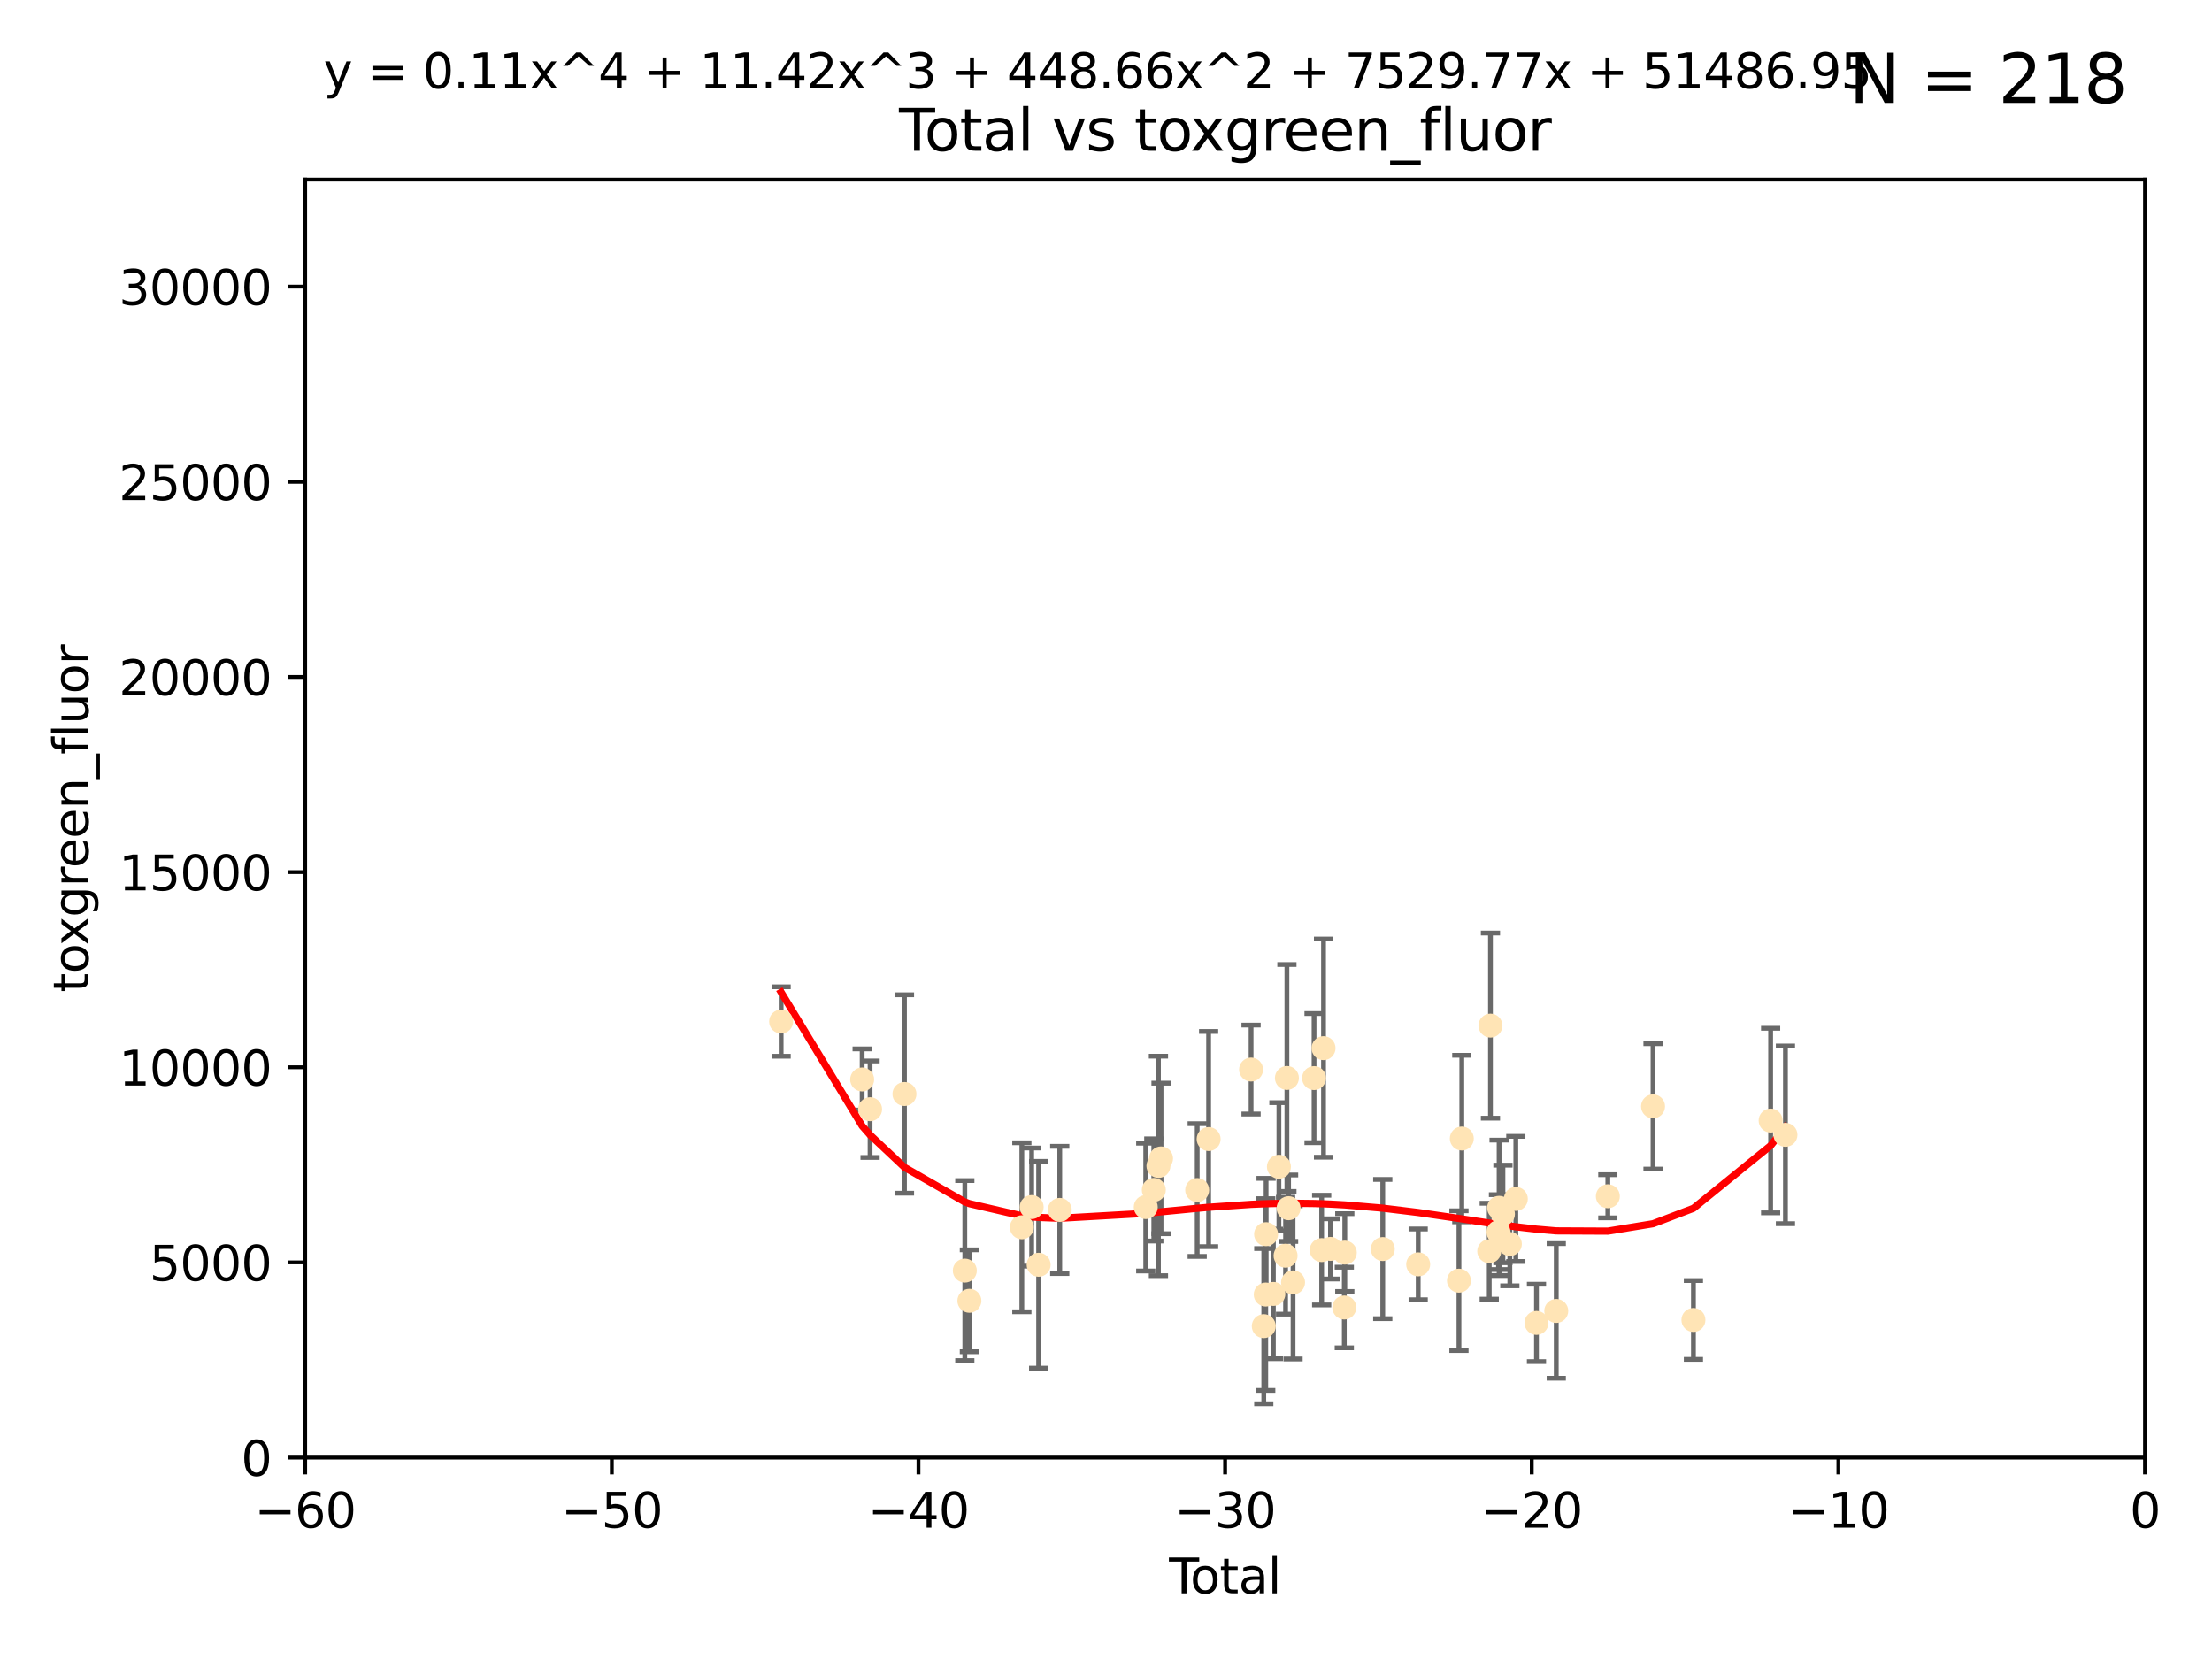 <?xml version="1.0" encoding="utf-8" standalone="no"?>
<!DOCTYPE svg PUBLIC "-//W3C//DTD SVG 1.1//EN"
  "http://www.w3.org/Graphics/SVG/1.1/DTD/svg11.dtd">
<svg xmlns:xlink="http://www.w3.org/1999/xlink" width="460.8pt" height="345.6pt" viewBox="0 0 460.8 345.6" xmlns="http://www.w3.org/2000/svg" version="1.1">
 <defs>
  <style type="text/css">*{stroke-linejoin: round; stroke-linecap: butt}</style>
 </defs>
 <g id="figure_1">
  <g id="patch_1">
   <path d="M 0 345.6 
L 460.8 345.6 
L 460.8 0 
L 0 0 
z
" style="fill: #ffffff"/>
  </g>
  <g id="axes_1">
   <g id="patch_2">
    <path d="M 63.571 303.64 
L 446.85 303.64 
L 446.85 37.411 
L 63.571 37.411 
z
" style="fill: #ffffff"/>
   </g>
   <g id="PathCollection_1">
    <defs>
     <path id="m44203c67c7" d="M 0 1.118 
C 0.297 1.118 0.581 1 0.791 0.791 
C 1 0.581 1.118 0.297 1.118 0 
C 1.118 -0.297 1 -0.581 0.791 -0.791 
C 0.581 -1 0.297 -1.118 0 -1.118 
C -0.297 -1.118 -0.581 -1 -0.791 -0.791 
C -1 -0.581 -1.118 -0.297 -1.118 0 
C -1.118 0.297 -1 0.581 -0.791 0.791 
C -0.581 1 -0.297 1.118 0 1.118 
z
" style="stroke: #ffe4b5"/>
    </defs>
    <g clip-path="url(#p73f323274a)">
     <use xlink:href="#m44203c67c7" x="162.724" y="212.802" style="fill: #ffe4b5; stroke: #ffe4b5"/>
     <use xlink:href="#m44203c67c7" x="179.601" y="224.873" style="fill: #ffe4b5; stroke: #ffe4b5"/>
     <use xlink:href="#m44203c67c7" x="181.253" y="231.067" style="fill: #ffe4b5; stroke: #ffe4b5"/>
     <use xlink:href="#m44203c67c7" x="188.417" y="227.903" style="fill: #ffe4b5; stroke: #ffe4b5"/>
     <use xlink:href="#m44203c67c7" x="200.988" y="264.692" style="fill: #ffe4b5; stroke: #ffe4b5"/>
     <use xlink:href="#m44203c67c7" x="201.939" y="270.979" style="fill: #ffe4b5; stroke: #ffe4b5"/>
     <use xlink:href="#m44203c67c7" x="212.869" y="255.665" style="fill: #ffe4b5; stroke: #ffe4b5"/>
     <use xlink:href="#m44203c67c7" x="214.913" y="251.455" style="fill: #ffe4b5; stroke: #ffe4b5"/>
     <use xlink:href="#m44203c67c7" x="216.367" y="263.475" style="fill: #ffe4b5; stroke: #ffe4b5"/>
     <use xlink:href="#m44203c67c7" x="220.765" y="252.047" style="fill: #ffe4b5; stroke: #ffe4b5"/>
     <use xlink:href="#m44203c67c7" x="238.681" y="251.458" style="fill: #ffe4b5; stroke: #ffe4b5"/>
     <use xlink:href="#m44203c67c7" x="240.358" y="247.882" style="fill: #ffe4b5; stroke: #ffe4b5"/>
     <use xlink:href="#m44203c67c7" x="241.324" y="242.885" style="fill: #ffe4b5; stroke: #ffe4b5"/>
     <use xlink:href="#m44203c67c7" x="241.865" y="241.324" style="fill: #ffe4b5; stroke: #ffe4b5"/>
     <use xlink:href="#m44203c67c7" x="249.396" y="247.907" style="fill: #ffe4b5; stroke: #ffe4b5"/>
     <use xlink:href="#m44203c67c7" x="251.778" y="237.288" style="fill: #ffe4b5; stroke: #ffe4b5"/>
     <use xlink:href="#m44203c67c7" x="260.621" y="222.809" style="fill: #ffe4b5; stroke: #ffe4b5"/>
     <use xlink:href="#m44203c67c7" x="263.267" y="276.261" style="fill: #ffe4b5; stroke: #ffe4b5"/>
     <use xlink:href="#m44203c67c7" x="263.676" y="269.678" style="fill: #ffe4b5; stroke: #ffe4b5"/>
     <use xlink:href="#m44203c67c7" x="263.749" y="257.103" style="fill: #ffe4b5; stroke: #ffe4b5"/>
     <use xlink:href="#m44203c67c7" x="265.267" y="269.55" style="fill: #ffe4b5; stroke: #ffe4b5"/>
     <use xlink:href="#m44203c67c7" x="266.421" y="243.055" style="fill: #ffe4b5; stroke: #ffe4b5"/>
     <use xlink:href="#m44203c67c7" x="267.81" y="261.588" style="fill: #ffe4b5; stroke: #ffe4b5"/>
     <use xlink:href="#m44203c67c7" x="268.086" y="224.564" style="fill: #ffe4b5; stroke: #ffe4b5"/>
     <use xlink:href="#m44203c67c7" x="268.435" y="251.692" style="fill: #ffe4b5; stroke: #ffe4b5"/>
     <use xlink:href="#m44203c67c7" x="269.366" y="267.149" style="fill: #ffe4b5; stroke: #ffe4b5"/>
     <use xlink:href="#m44203c67c7" x="273.742" y="224.589" style="fill: #ffe4b5; stroke: #ffe4b5"/>
     <use xlink:href="#m44203c67c7" x="275.327" y="260.418" style="fill: #ffe4b5; stroke: #ffe4b5"/>
     <use xlink:href="#m44203c67c7" x="275.715" y="218.347" style="fill: #ffe4b5; stroke: #ffe4b5"/>
     <use xlink:href="#m44203c67c7" x="277.163" y="260.168" style="fill: #ffe4b5; stroke: #ffe4b5"/>
     <use xlink:href="#m44203c67c7" x="280.041" y="272.377" style="fill: #ffe4b5; stroke: #ffe4b5"/>
     <use xlink:href="#m44203c67c7" x="280.145" y="260.939" style="fill: #ffe4b5; stroke: #ffe4b5"/>
     <use xlink:href="#m44203c67c7" x="288.054" y="260.2" style="fill: #ffe4b5; stroke: #ffe4b5"/>
     <use xlink:href="#m44203c67c7" x="295.433" y="263.39" style="fill: #ffe4b5; stroke: #ffe4b5"/>
     <use xlink:href="#m44203c67c7" x="303.925" y="266.787" style="fill: #ffe4b5; stroke: #ffe4b5"/>
     <use xlink:href="#m44203c67c7" x="304.518" y="237.179" style="fill: #ffe4b5; stroke: #ffe4b5"/>
     <use xlink:href="#m44203c67c7" x="310.233" y="260.652" style="fill: #ffe4b5; stroke: #ffe4b5"/>
     <use xlink:href="#m44203c67c7" x="310.488" y="213.654" style="fill: #ffe4b5; stroke: #ffe4b5"/>
     <use xlink:href="#m44203c67c7" x="312.161" y="256.674" style="fill: #ffe4b5; stroke: #ffe4b5"/>
     <use xlink:href="#m44203c67c7" x="312.288" y="251.615" style="fill: #ffe4b5; stroke: #ffe4b5"/>
     <use xlink:href="#m44203c67c7" x="313.086" y="252.889" style="fill: #ffe4b5; stroke: #ffe4b5"/>
     <use xlink:href="#m44203c67c7" x="314.527" y="259.156" style="fill: #ffe4b5; stroke: #ffe4b5"/>
     <use xlink:href="#m44203c67c7" x="315.771" y="249.756" style="fill: #ffe4b5; stroke: #ffe4b5"/>
     <use xlink:href="#m44203c67c7" x="320.074" y="275.586" style="fill: #ffe4b5; stroke: #ffe4b5"/>
     <use xlink:href="#m44203c67c7" x="324.196" y="273.091" style="fill: #ffe4b5; stroke: #ffe4b5"/>
     <use xlink:href="#m44203c67c7" x="334.94" y="249.204" style="fill: #ffe4b5; stroke: #ffe4b5"/>
     <use xlink:href="#m44203c67c7" x="344.356" y="230.478" style="fill: #ffe4b5; stroke: #ffe4b5"/>
     <use xlink:href="#m44203c67c7" x="352.771" y="274.972" style="fill: #ffe4b5; stroke: #ffe4b5"/>
     <use xlink:href="#m44203c67c7" x="368.855" y="233.435" style="fill: #ffe4b5; stroke: #ffe4b5"/>
     <use xlink:href="#m44203c67c7" x="371.94" y="236.407" style="fill: #ffe4b5; stroke: #ffe4b5"/>
    </g>
   </g>
   <g id="matplotlib.axis_1">
    <g id="xtick_1">
     <g id="line2d_1">
      <defs>
       <path id="md6bdf0892f" d="M 0 0 
L 0 3.5 
" style="stroke: #000000; stroke-width: 0.8"/>
      </defs>
      <g>
       <use xlink:href="#md6bdf0892f" x="63.571" y="303.64" style="stroke: #000000; stroke-width: 0.8"/>
      </g>
     </g>
     <g id="text_1">
      <!-- −60 -->
      <g transform="translate(53.019 318.238)scale(0.1 -0.1)">
       <defs>
        <path id="DejaVuSans-2212" d="M 678 2272 
L 4684 2272 
L 4684 1741 
L 678 1741 
L 678 2272 
z
" transform="scale(0.016)"/>
        <path id="DejaVuSans-36" d="M 2113 2584 
Q 1688 2584 1439 2293 
Q 1191 2003 1191 1497 
Q 1191 994 1439 701 
Q 1688 409 2113 409 
Q 2538 409 2786 701 
Q 3034 994 3034 1497 
Q 3034 2003 2786 2293 
Q 2538 2584 2113 2584 
z
M 3366 4563 
L 3366 3988 
Q 3128 4100 2886 4159 
Q 2644 4219 2406 4219 
Q 1781 4219 1451 3797 
Q 1122 3375 1075 2522 
Q 1259 2794 1537 2939 
Q 1816 3084 2150 3084 
Q 2853 3084 3261 2657 
Q 3669 2231 3669 1497 
Q 3669 778 3244 343 
Q 2819 -91 2113 -91 
Q 1303 -91 875 529 
Q 447 1150 447 2328 
Q 447 3434 972 4092 
Q 1497 4750 2381 4750 
Q 2619 4750 2861 4703 
Q 3103 4656 3366 4563 
z
" transform="scale(0.016)"/>
        <path id="DejaVuSans-30" d="M 2034 4250 
Q 1547 4250 1301 3770 
Q 1056 3291 1056 2328 
Q 1056 1369 1301 889 
Q 1547 409 2034 409 
Q 2525 409 2770 889 
Q 3016 1369 3016 2328 
Q 3016 3291 2770 3770 
Q 2525 4250 2034 4250 
z
M 2034 4750 
Q 2819 4750 3233 4129 
Q 3647 3509 3647 2328 
Q 3647 1150 3233 529 
Q 2819 -91 2034 -91 
Q 1250 -91 836 529 
Q 422 1150 422 2328 
Q 422 3509 836 4129 
Q 1250 4750 2034 4750 
z
" transform="scale(0.016)"/>
       </defs>
       <use xlink:href="#DejaVuSans-2212"/>
       <use xlink:href="#DejaVuSans-36" x="83.789"/>
       <use xlink:href="#DejaVuSans-30" x="147.412"/>
      </g>
     </g>
    </g>
    <g id="xtick_2">
     <g id="line2d_2">
      <g>
       <use xlink:href="#md6bdf0892f" x="127.451" y="303.64" style="stroke: #000000; stroke-width: 0.8"/>
      </g>
     </g>
     <g id="text_2">
      <!-- −50 -->
      <g transform="translate(116.899 318.238)scale(0.1 -0.1)">
       <defs>
        <path id="DejaVuSans-35" d="M 691 4666 
L 3169 4666 
L 3169 4134 
L 1269 4134 
L 1269 2991 
Q 1406 3038 1543 3061 
Q 1681 3084 1819 3084 
Q 2600 3084 3056 2656 
Q 3513 2228 3513 1497 
Q 3513 744 3044 326 
Q 2575 -91 1722 -91 
Q 1428 -91 1123 -41 
Q 819 9 494 109 
L 494 744 
Q 775 591 1075 516 
Q 1375 441 1709 441 
Q 2250 441 2565 725 
Q 2881 1009 2881 1497 
Q 2881 1984 2565 2268 
Q 2250 2553 1709 2553 
Q 1456 2553 1204 2497 
Q 953 2441 691 2322 
L 691 4666 
z
" transform="scale(0.016)"/>
       </defs>
       <use xlink:href="#DejaVuSans-2212"/>
       <use xlink:href="#DejaVuSans-35" x="83.789"/>
       <use xlink:href="#DejaVuSans-30" x="147.412"/>
      </g>
     </g>
    </g>
    <g id="xtick_3">
     <g id="line2d_3">
      <g>
       <use xlink:href="#md6bdf0892f" x="191.331" y="303.64" style="stroke: #000000; stroke-width: 0.8"/>
      </g>
     </g>
     <g id="text_3">
      <!-- −40 -->
      <g transform="translate(180.778 318.238)scale(0.1 -0.1)">
       <defs>
        <path id="DejaVuSans-34" d="M 2419 4116 
L 825 1625 
L 2419 1625 
L 2419 4116 
z
M 2253 4666 
L 3047 4666 
L 3047 1625 
L 3713 1625 
L 3713 1100 
L 3047 1100 
L 3047 0 
L 2419 0 
L 2419 1100 
L 313 1100 
L 313 1709 
L 2253 4666 
z
" transform="scale(0.016)"/>
       </defs>
       <use xlink:href="#DejaVuSans-2212"/>
       <use xlink:href="#DejaVuSans-34" x="83.789"/>
       <use xlink:href="#DejaVuSans-30" x="147.412"/>
      </g>
     </g>
    </g>
    <g id="xtick_4">
     <g id="line2d_4">
      <g>
       <use xlink:href="#md6bdf0892f" x="255.211" y="303.64" style="stroke: #000000; stroke-width: 0.8"/>
      </g>
     </g>
     <g id="text_4">
      <!-- −30 -->
      <g transform="translate(244.658 318.238)scale(0.1 -0.1)">
       <defs>
        <path id="DejaVuSans-33" d="M 2597 2516 
Q 3050 2419 3304 2112 
Q 3559 1806 3559 1356 
Q 3559 666 3084 287 
Q 2609 -91 1734 -91 
Q 1441 -91 1130 -33 
Q 819 25 488 141 
L 488 750 
Q 750 597 1062 519 
Q 1375 441 1716 441 
Q 2309 441 2620 675 
Q 2931 909 2931 1356 
Q 2931 1769 2642 2001 
Q 2353 2234 1838 2234 
L 1294 2234 
L 1294 2753 
L 1863 2753 
Q 2328 2753 2575 2939 
Q 2822 3125 2822 3475 
Q 2822 3834 2567 4026 
Q 2313 4219 1838 4219 
Q 1578 4219 1281 4162 
Q 984 4106 628 3988 
L 628 4550 
Q 988 4650 1302 4700 
Q 1616 4750 1894 4750 
Q 2613 4750 3031 4423 
Q 3450 4097 3450 3541 
Q 3450 3153 3228 2886 
Q 3006 2619 2597 2516 
z
" transform="scale(0.016)"/>
       </defs>
       <use xlink:href="#DejaVuSans-2212"/>
       <use xlink:href="#DejaVuSans-33" x="83.789"/>
       <use xlink:href="#DejaVuSans-30" x="147.412"/>
      </g>
     </g>
    </g>
    <g id="xtick_5">
     <g id="line2d_5">
      <g>
       <use xlink:href="#md6bdf0892f" x="319.09" y="303.64" style="stroke: #000000; stroke-width: 0.8"/>
      </g>
     </g>
     <g id="text_5">
      <!-- −20 -->
      <g transform="translate(308.538 318.238)scale(0.1 -0.1)">
       <defs>
        <path id="DejaVuSans-32" d="M 1228 531 
L 3431 531 
L 3431 0 
L 469 0 
L 469 531 
Q 828 903 1448 1529 
Q 2069 2156 2228 2338 
Q 2531 2678 2651 2914 
Q 2772 3150 2772 3378 
Q 2772 3750 2511 3984 
Q 2250 4219 1831 4219 
Q 1534 4219 1204 4116 
Q 875 4013 500 3803 
L 500 4441 
Q 881 4594 1212 4672 
Q 1544 4750 1819 4750 
Q 2544 4750 2975 4387 
Q 3406 4025 3406 3419 
Q 3406 3131 3298 2873 
Q 3191 2616 2906 2266 
Q 2828 2175 2409 1742 
Q 1991 1309 1228 531 
z
" transform="scale(0.016)"/>
       </defs>
       <use xlink:href="#DejaVuSans-2212"/>
       <use xlink:href="#DejaVuSans-32" x="83.789"/>
       <use xlink:href="#DejaVuSans-30" x="147.412"/>
      </g>
     </g>
    </g>
    <g id="xtick_6">
     <g id="line2d_6">
      <g>
       <use xlink:href="#md6bdf0892f" x="382.97" y="303.64" style="stroke: #000000; stroke-width: 0.8"/>
      </g>
     </g>
     <g id="text_6">
      <!-- −10 -->
      <g transform="translate(372.418 318.238)scale(0.1 -0.1)">
       <defs>
        <path id="DejaVuSans-31" d="M 794 531 
L 1825 531 
L 1825 4091 
L 703 3866 
L 703 4441 
L 1819 4666 
L 2450 4666 
L 2450 531 
L 3481 531 
L 3481 0 
L 794 0 
L 794 531 
z
" transform="scale(0.016)"/>
       </defs>
       <use xlink:href="#DejaVuSans-2212"/>
       <use xlink:href="#DejaVuSans-31" x="83.789"/>
       <use xlink:href="#DejaVuSans-30" x="147.412"/>
      </g>
     </g>
    </g>
    <g id="xtick_7">
     <g id="line2d_7">
      <g>
       <use xlink:href="#md6bdf0892f" x="446.85" y="303.64" style="stroke: #000000; stroke-width: 0.8"/>
      </g>
     </g>
     <g id="text_7">
      <!-- 0 -->
      <g transform="translate(443.669 318.238)scale(0.1 -0.1)">
       <use xlink:href="#DejaVuSans-30"/>
      </g>
     </g>
    </g>
    <g id="text_8">
     <!-- Total -->
     <g transform="translate(243.534 331.917)scale(0.1 -0.1)">
      <defs>
       <path id="DejaVuSans-54" d="M -19 4666 
L 3928 4666 
L 3928 4134 
L 2272 4134 
L 2272 0 
L 1638 0 
L 1638 4134 
L -19 4134 
L -19 4666 
z
" transform="scale(0.016)"/>
       <path id="DejaVuSans-6f" d="M 1959 3097 
Q 1497 3097 1228 2736 
Q 959 2375 959 1747 
Q 959 1119 1226 758 
Q 1494 397 1959 397 
Q 2419 397 2687 759 
Q 2956 1122 2956 1747 
Q 2956 2369 2687 2733 
Q 2419 3097 1959 3097 
z
M 1959 3584 
Q 2709 3584 3137 3096 
Q 3566 2609 3566 1747 
Q 3566 888 3137 398 
Q 2709 -91 1959 -91 
Q 1206 -91 779 398 
Q 353 888 353 1747 
Q 353 2609 779 3096 
Q 1206 3584 1959 3584 
z
" transform="scale(0.016)"/>
       <path id="DejaVuSans-74" d="M 1172 4494 
L 1172 3500 
L 2356 3500 
L 2356 3053 
L 1172 3053 
L 1172 1153 
Q 1172 725 1289 603 
Q 1406 481 1766 481 
L 2356 481 
L 2356 0 
L 1766 0 
Q 1100 0 847 248 
Q 594 497 594 1153 
L 594 3053 
L 172 3053 
L 172 3500 
L 594 3500 
L 594 4494 
L 1172 4494 
z
" transform="scale(0.016)"/>
       <path id="DejaVuSans-61" d="M 2194 1759 
Q 1497 1759 1228 1600 
Q 959 1441 959 1056 
Q 959 750 1161 570 
Q 1363 391 1709 391 
Q 2188 391 2477 730 
Q 2766 1069 2766 1631 
L 2766 1759 
L 2194 1759 
z
M 3341 1997 
L 3341 0 
L 2766 0 
L 2766 531 
Q 2569 213 2275 61 
Q 1981 -91 1556 -91 
Q 1019 -91 701 211 
Q 384 513 384 1019 
Q 384 1609 779 1909 
Q 1175 2209 1959 2209 
L 2766 2209 
L 2766 2266 
Q 2766 2663 2505 2880 
Q 2244 3097 1772 3097 
Q 1472 3097 1187 3025 
Q 903 2953 641 2809 
L 641 3341 
Q 956 3463 1253 3523 
Q 1550 3584 1831 3584 
Q 2591 3584 2966 3190 
Q 3341 2797 3341 1997 
z
" transform="scale(0.016)"/>
       <path id="DejaVuSans-6c" d="M 603 4863 
L 1178 4863 
L 1178 0 
L 603 0 
L 603 4863 
z
" transform="scale(0.016)"/>
      </defs>
      <use xlink:href="#DejaVuSans-54"/>
      <use xlink:href="#DejaVuSans-6f" x="44.084"/>
      <use xlink:href="#DejaVuSans-74" x="105.266"/>
      <use xlink:href="#DejaVuSans-61" x="144.475"/>
      <use xlink:href="#DejaVuSans-6c" x="205.754"/>
     </g>
    </g>
   </g>
   <g id="matplotlib.axis_2">
    <g id="ytick_1">
     <g id="line2d_8">
      <defs>
       <path id="m20d6a1006f" d="M 0 0 
L -3.5 0 
" style="stroke: #000000; stroke-width: 0.8"/>
      </defs>
      <g>
       <use xlink:href="#m20d6a1006f" x="63.571" y="303.64" style="stroke: #000000; stroke-width: 0.8"/>
      </g>
     </g>
     <g id="text_9">
      <!-- 0 -->
      <g transform="translate(50.209 307.439)scale(0.1 -0.1)">
       <use xlink:href="#DejaVuSans-30"/>
      </g>
     </g>
    </g>
    <g id="ytick_2">
     <g id="line2d_9">
      <g>
       <use xlink:href="#m20d6a1006f" x="63.571" y="262.986" style="stroke: #000000; stroke-width: 0.8"/>
      </g>
     </g>
     <g id="text_10">
      <!-- 5000 -->
      <g transform="translate(31.121 266.786)scale(0.1 -0.1)">
       <use xlink:href="#DejaVuSans-35"/>
       <use xlink:href="#DejaVuSans-30" x="63.623"/>
       <use xlink:href="#DejaVuSans-30" x="127.246"/>
       <use xlink:href="#DejaVuSans-30" x="190.869"/>
      </g>
     </g>
    </g>
    <g id="ytick_3">
     <g id="line2d_10">
      <g>
       <use xlink:href="#m20d6a1006f" x="63.571" y="222.333" style="stroke: #000000; stroke-width: 0.8"/>
      </g>
     </g>
     <g id="text_11">
      <!-- 10000 -->
      <g transform="translate(24.759 226.132)scale(0.1 -0.1)">
       <use xlink:href="#DejaVuSans-31"/>
       <use xlink:href="#DejaVuSans-30" x="63.623"/>
       <use xlink:href="#DejaVuSans-30" x="127.246"/>
       <use xlink:href="#DejaVuSans-30" x="190.869"/>
       <use xlink:href="#DejaVuSans-30" x="254.492"/>
      </g>
     </g>
    </g>
    <g id="ytick_4">
     <g id="line2d_11">
      <g>
       <use xlink:href="#m20d6a1006f" x="63.571" y="181.679" style="stroke: #000000; stroke-width: 0.8"/>
      </g>
     </g>
     <g id="text_12">
      <!-- 15000 -->
      <g transform="translate(24.759 185.478)scale(0.1 -0.1)">
       <use xlink:href="#DejaVuSans-31"/>
       <use xlink:href="#DejaVuSans-35" x="63.623"/>
       <use xlink:href="#DejaVuSans-30" x="127.246"/>
       <use xlink:href="#DejaVuSans-30" x="190.869"/>
       <use xlink:href="#DejaVuSans-30" x="254.492"/>
      </g>
     </g>
    </g>
    <g id="ytick_5">
     <g id="line2d_12">
      <g>
       <use xlink:href="#m20d6a1006f" x="63.571" y="141.026" style="stroke: #000000; stroke-width: 0.8"/>
      </g>
     </g>
     <g id="text_13">
      <!-- 20000 -->
      <g transform="translate(24.759 144.825)scale(0.1 -0.1)">
       <use xlink:href="#DejaVuSans-32"/>
       <use xlink:href="#DejaVuSans-30" x="63.623"/>
       <use xlink:href="#DejaVuSans-30" x="127.246"/>
       <use xlink:href="#DejaVuSans-30" x="190.869"/>
       <use xlink:href="#DejaVuSans-30" x="254.492"/>
      </g>
     </g>
    </g>
    <g id="ytick_6">
     <g id="line2d_13">
      <g>
       <use xlink:href="#m20d6a1006f" x="63.571" y="100.372" style="stroke: #000000; stroke-width: 0.8"/>
      </g>
     </g>
     <g id="text_14">
      <!-- 25000 -->
      <g transform="translate(24.759 104.171)scale(0.1 -0.1)">
       <use xlink:href="#DejaVuSans-32"/>
       <use xlink:href="#DejaVuSans-35" x="63.623"/>
       <use xlink:href="#DejaVuSans-30" x="127.246"/>
       <use xlink:href="#DejaVuSans-30" x="190.869"/>
       <use xlink:href="#DejaVuSans-30" x="254.492"/>
      </g>
     </g>
    </g>
    <g id="ytick_7">
     <g id="line2d_14">
      <g>
       <use xlink:href="#m20d6a1006f" x="63.571" y="59.718" style="stroke: #000000; stroke-width: 0.8"/>
      </g>
     </g>
     <g id="text_15">
      <!-- 30000 -->
      <g transform="translate(24.759 63.518)scale(0.1 -0.1)">
       <use xlink:href="#DejaVuSans-33"/>
       <use xlink:href="#DejaVuSans-30" x="63.623"/>
       <use xlink:href="#DejaVuSans-30" x="127.246"/>
       <use xlink:href="#DejaVuSans-30" x="190.869"/>
       <use xlink:href="#DejaVuSans-30" x="254.492"/>
      </g>
     </g>
    </g>
    <g id="text_16">
     <!-- toxgreen_fluor -->
     <g transform="translate(18.401 206.72)rotate(-90)scale(0.1 -0.1)">
      <defs>
       <path id="DejaVuSans-78" d="M 3513 3500 
L 2247 1797 
L 3578 0 
L 2900 0 
L 1881 1375 
L 863 0 
L 184 0 
L 1544 1831 
L 300 3500 
L 978 3500 
L 1906 2253 
L 2834 3500 
L 3513 3500 
z
" transform="scale(0.016)"/>
       <path id="DejaVuSans-67" d="M 2906 1791 
Q 2906 2416 2648 2759 
Q 2391 3103 1925 3103 
Q 1463 3103 1205 2759 
Q 947 2416 947 1791 
Q 947 1169 1205 825 
Q 1463 481 1925 481 
Q 2391 481 2648 825 
Q 2906 1169 2906 1791 
z
M 3481 434 
Q 3481 -459 3084 -895 
Q 2688 -1331 1869 -1331 
Q 1566 -1331 1297 -1286 
Q 1028 -1241 775 -1147 
L 775 -588 
Q 1028 -725 1275 -790 
Q 1522 -856 1778 -856 
Q 2344 -856 2625 -561 
Q 2906 -266 2906 331 
L 2906 616 
Q 2728 306 2450 153 
Q 2172 0 1784 0 
Q 1141 0 747 490 
Q 353 981 353 1791 
Q 353 2603 747 3093 
Q 1141 3584 1784 3584 
Q 2172 3584 2450 3431 
Q 2728 3278 2906 2969 
L 2906 3500 
L 3481 3500 
L 3481 434 
z
" transform="scale(0.016)"/>
       <path id="DejaVuSans-72" d="M 2631 2963 
Q 2534 3019 2420 3045 
Q 2306 3072 2169 3072 
Q 1681 3072 1420 2755 
Q 1159 2438 1159 1844 
L 1159 0 
L 581 0 
L 581 3500 
L 1159 3500 
L 1159 2956 
Q 1341 3275 1631 3429 
Q 1922 3584 2338 3584 
Q 2397 3584 2469 3576 
Q 2541 3569 2628 3553 
L 2631 2963 
z
" transform="scale(0.016)"/>
       <path id="DejaVuSans-65" d="M 3597 1894 
L 3597 1613 
L 953 1613 
Q 991 1019 1311 708 
Q 1631 397 2203 397 
Q 2534 397 2845 478 
Q 3156 559 3463 722 
L 3463 178 
Q 3153 47 2828 -22 
Q 2503 -91 2169 -91 
Q 1331 -91 842 396 
Q 353 884 353 1716 
Q 353 2575 817 3079 
Q 1281 3584 2069 3584 
Q 2775 3584 3186 3129 
Q 3597 2675 3597 1894 
z
M 3022 2063 
Q 3016 2534 2758 2815 
Q 2500 3097 2075 3097 
Q 1594 3097 1305 2825 
Q 1016 2553 972 2059 
L 3022 2063 
z
" transform="scale(0.016)"/>
       <path id="DejaVuSans-6e" d="M 3513 2113 
L 3513 0 
L 2938 0 
L 2938 2094 
Q 2938 2591 2744 2837 
Q 2550 3084 2163 3084 
Q 1697 3084 1428 2787 
Q 1159 2491 1159 1978 
L 1159 0 
L 581 0 
L 581 3500 
L 1159 3500 
L 1159 2956 
Q 1366 3272 1645 3428 
Q 1925 3584 2291 3584 
Q 2894 3584 3203 3211 
Q 3513 2838 3513 2113 
z
" transform="scale(0.016)"/>
       <path id="DejaVuSans-5f" d="M 3263 -1063 
L 3263 -1509 
L -63 -1509 
L -63 -1063 
L 3263 -1063 
z
" transform="scale(0.016)"/>
       <path id="DejaVuSans-66" d="M 2375 4863 
L 2375 4384 
L 1825 4384 
Q 1516 4384 1395 4259 
Q 1275 4134 1275 3809 
L 1275 3500 
L 2222 3500 
L 2222 3053 
L 1275 3053 
L 1275 0 
L 697 0 
L 697 3053 
L 147 3053 
L 147 3500 
L 697 3500 
L 697 3744 
Q 697 4328 969 4595 
Q 1241 4863 1831 4863 
L 2375 4863 
z
" transform="scale(0.016)"/>
       <path id="DejaVuSans-75" d="M 544 1381 
L 544 3500 
L 1119 3500 
L 1119 1403 
Q 1119 906 1312 657 
Q 1506 409 1894 409 
Q 2359 409 2629 706 
Q 2900 1003 2900 1516 
L 2900 3500 
L 3475 3500 
L 3475 0 
L 2900 0 
L 2900 538 
Q 2691 219 2414 64 
Q 2138 -91 1772 -91 
Q 1169 -91 856 284 
Q 544 659 544 1381 
z
M 1991 3584 
L 1991 3584 
z
" transform="scale(0.016)"/>
      </defs>
      <use xlink:href="#DejaVuSans-74"/>
      <use xlink:href="#DejaVuSans-6f" x="39.209"/>
      <use xlink:href="#DejaVuSans-78" x="97.266"/>
      <use xlink:href="#DejaVuSans-67" x="156.445"/>
      <use xlink:href="#DejaVuSans-72" x="219.922"/>
      <use xlink:href="#DejaVuSans-65" x="258.785"/>
      <use xlink:href="#DejaVuSans-65" x="320.309"/>
      <use xlink:href="#DejaVuSans-6e" x="381.832"/>
      <use xlink:href="#DejaVuSans-5f" x="445.211"/>
      <use xlink:href="#DejaVuSans-66" x="495.211"/>
      <use xlink:href="#DejaVuSans-6c" x="530.416"/>
      <use xlink:href="#DejaVuSans-75" x="558.199"/>
      <use xlink:href="#DejaVuSans-6f" x="621.578"/>
      <use xlink:href="#DejaVuSans-72" x="682.76"/>
     </g>
    </g>
   </g>
   <g id="LineCollection_1">
    <path d="M 162.724 220.032 
L 162.724 205.573 
" clip-path="url(#p73f323274a)" style="fill: none; stroke: #696969"/>
    <path d="M 179.601 231.243 
L 179.601 218.504 
" clip-path="url(#p73f323274a)" style="fill: none; stroke: #696969"/>
    <path d="M 181.253 241.119 
L 181.253 221.015 
" clip-path="url(#p73f323274a)" style="fill: none; stroke: #696969"/>
    <path d="M 188.417 248.569 
L 188.417 207.238 
" clip-path="url(#p73f323274a)" style="fill: none; stroke: #696969"/>
    <path d="M 200.988 283.445 
L 200.988 245.938 
" clip-path="url(#p73f323274a)" style="fill: none; stroke: #696969"/>
    <path d="M 201.939 281.591 
L 201.939 260.367 
" clip-path="url(#p73f323274a)" style="fill: none; stroke: #696969"/>
    <path d="M 212.869 273.27 
L 212.869 238.061 
" clip-path="url(#p73f323274a)" style="fill: none; stroke: #696969"/>
    <path d="M 214.913 263.752 
L 214.913 239.159 
" clip-path="url(#p73f323274a)" style="fill: none; stroke: #696969"/>
    <path d="M 216.367 285.018 
L 216.367 241.932 
" clip-path="url(#p73f323274a)" style="fill: none; stroke: #696969"/>
    <path d="M 220.765 265.298 
L 220.765 238.796 
" clip-path="url(#p73f323274a)" style="fill: none; stroke: #696969"/>
    <path d="M 238.681 264.768 
L 238.681 238.148 
" clip-path="url(#p73f323274a)" style="fill: none; stroke: #696969"/>
    <path d="M 240.358 258.528 
L 240.358 237.236 
" clip-path="url(#p73f323274a)" style="fill: none; stroke: #696969"/>
    <path d="M 241.324 265.745 
L 241.324 220.025 
" clip-path="url(#p73f323274a)" style="fill: none; stroke: #696969"/>
    <path d="M 241.865 257.002 
L 241.865 225.646 
" clip-path="url(#p73f323274a)" style="fill: none; stroke: #696969"/>
    <path d="M 249.396 261.733 
L 249.396 234.081 
" clip-path="url(#p73f323274a)" style="fill: none; stroke: #696969"/>
    <path d="M 251.778 259.699 
L 251.778 214.876 
" clip-path="url(#p73f323274a)" style="fill: none; stroke: #696969"/>
    <path d="M 260.621 232.071 
L 260.621 213.548 
" clip-path="url(#p73f323274a)" style="fill: none; stroke: #696969"/>
    <path d="M 263.267 292.428 
L 263.267 260.093 
" clip-path="url(#p73f323274a)" style="fill: none; stroke: #696969"/>
    <path d="M 263.676 289.643 
L 263.676 249.712 
" clip-path="url(#p73f323274a)" style="fill: none; stroke: #696969"/>
    <path d="M 263.749 268.73 
L 263.749 245.476 
" clip-path="url(#p73f323274a)" style="fill: none; stroke: #696969"/>
    <path d="M 265.267 283.046 
L 265.267 256.054 
" clip-path="url(#p73f323274a)" style="fill: none; stroke: #696969"/>
    <path d="M 266.421 256.404 
L 266.421 229.706 
" clip-path="url(#p73f323274a)" style="fill: none; stroke: #696969"/>
    <path d="M 267.81 273.762 
L 267.81 249.414 
" clip-path="url(#p73f323274a)" style="fill: none; stroke: #696969"/>
    <path d="M 268.086 248.198 
L 268.086 200.931 
" clip-path="url(#p73f323274a)" style="fill: none; stroke: #696969"/>
    <path d="M 268.435 258.613 
L 268.435 244.772 
" clip-path="url(#p73f323274a)" style="fill: none; stroke: #696969"/>
    <path d="M 269.366 283.104 
L 269.366 251.194 
" clip-path="url(#p73f323274a)" style="fill: none; stroke: #696969"/>
    <path d="M 273.742 238.042 
L 273.742 211.137 
" clip-path="url(#p73f323274a)" style="fill: none; stroke: #696969"/>
    <path d="M 275.327 271.844 
L 275.327 248.991 
" clip-path="url(#p73f323274a)" style="fill: none; stroke: #696969"/>
    <path d="M 275.715 241.072 
L 275.715 195.622 
" clip-path="url(#p73f323274a)" style="fill: none; stroke: #696969"/>
    <path d="M 277.163 266.44 
L 277.163 253.897 
" clip-path="url(#p73f323274a)" style="fill: none; stroke: #696969"/>
    <path d="M 280.041 280.771 
L 280.041 263.983 
" clip-path="url(#p73f323274a)" style="fill: none; stroke: #696969"/>
    <path d="M 280.145 269.046 
L 280.145 252.831 
" clip-path="url(#p73f323274a)" style="fill: none; stroke: #696969"/>
    <path d="M 288.054 274.702 
L 288.054 245.699 
" clip-path="url(#p73f323274a)" style="fill: none; stroke: #696969"/>
    <path d="M 295.433 270.759 
L 295.433 256.021 
" clip-path="url(#p73f323274a)" style="fill: none; stroke: #696969"/>
    <path d="M 303.925 281.343 
L 303.925 252.231 
" clip-path="url(#p73f323274a)" style="fill: none; stroke: #696969"/>
    <path d="M 304.518 254.521 
L 304.518 219.838 
" clip-path="url(#p73f323274a)" style="fill: none; stroke: #696969"/>
    <path d="M 310.233 270.642 
L 310.233 250.662 
" clip-path="url(#p73f323274a)" style="fill: none; stroke: #696969"/>
    <path d="M 310.488 232.935 
L 310.488 194.373 
" clip-path="url(#p73f323274a)" style="fill: none; stroke: #696969"/>
    <path d="M 312.161 264.469 
L 312.161 248.879 
" clip-path="url(#p73f323274a)" style="fill: none; stroke: #696969"/>
    <path d="M 312.288 265.717 
L 312.288 237.512 
" clip-path="url(#p73f323274a)" style="fill: none; stroke: #696969"/>
    <path d="M 313.086 263.053 
L 313.086 242.725 
" clip-path="url(#p73f323274a)" style="fill: none; stroke: #696969"/>
    <path d="M 314.527 267.862 
L 314.527 250.451 
" clip-path="url(#p73f323274a)" style="fill: none; stroke: #696969"/>
    <path d="M 315.771 262.791 
L 315.771 236.721 
" clip-path="url(#p73f323274a)" style="fill: none; stroke: #696969"/>
    <path d="M 320.074 283.647 
L 320.074 267.525 
" clip-path="url(#p73f323274a)" style="fill: none; stroke: #696969"/>
    <path d="M 324.196 287.119 
L 324.196 259.063 
" clip-path="url(#p73f323274a)" style="fill: none; stroke: #696969"/>
    <path d="M 334.94 253.701 
L 334.94 244.707 
" clip-path="url(#p73f323274a)" style="fill: none; stroke: #696969"/>
    <path d="M 344.356 243.539 
L 344.356 217.416 
" clip-path="url(#p73f323274a)" style="fill: none; stroke: #696969"/>
    <path d="M 352.771 283.18 
L 352.771 266.764 
" clip-path="url(#p73f323274a)" style="fill: none; stroke: #696969"/>
    <path d="M 368.855 252.656 
L 368.855 214.213 
" clip-path="url(#p73f323274a)" style="fill: none; stroke: #696969"/>
    <path d="M 371.94 254.916 
L 371.94 217.898 
" clip-path="url(#p73f323274a)" style="fill: none; stroke: #696969"/>
   </g>
   <g id="line2d_15">
    <defs>
     <path id="mcf48fd941a" d="M 2 0 
L -2 -0 
" style="stroke: #696969"/>
    </defs>
    <g clip-path="url(#p73f323274a)">
     <use xlink:href="#mcf48fd941a" x="162.724" y="220.032" style="fill: #696969; stroke: #696969"/>
     <use xlink:href="#mcf48fd941a" x="179.601" y="231.243" style="fill: #696969; stroke: #696969"/>
     <use xlink:href="#mcf48fd941a" x="181.253" y="241.119" style="fill: #696969; stroke: #696969"/>
     <use xlink:href="#mcf48fd941a" x="188.417" y="248.569" style="fill: #696969; stroke: #696969"/>
     <use xlink:href="#mcf48fd941a" x="200.988" y="283.445" style="fill: #696969; stroke: #696969"/>
     <use xlink:href="#mcf48fd941a" x="201.939" y="281.591" style="fill: #696969; stroke: #696969"/>
     <use xlink:href="#mcf48fd941a" x="212.869" y="273.27" style="fill: #696969; stroke: #696969"/>
     <use xlink:href="#mcf48fd941a" x="214.913" y="263.752" style="fill: #696969; stroke: #696969"/>
     <use xlink:href="#mcf48fd941a" x="216.367" y="285.018" style="fill: #696969; stroke: #696969"/>
     <use xlink:href="#mcf48fd941a" x="220.765" y="265.298" style="fill: #696969; stroke: #696969"/>
     <use xlink:href="#mcf48fd941a" x="238.681" y="264.768" style="fill: #696969; stroke: #696969"/>
     <use xlink:href="#mcf48fd941a" x="240.358" y="258.528" style="fill: #696969; stroke: #696969"/>
     <use xlink:href="#mcf48fd941a" x="241.324" y="265.745" style="fill: #696969; stroke: #696969"/>
     <use xlink:href="#mcf48fd941a" x="241.865" y="257.002" style="fill: #696969; stroke: #696969"/>
     <use xlink:href="#mcf48fd941a" x="249.396" y="261.733" style="fill: #696969; stroke: #696969"/>
     <use xlink:href="#mcf48fd941a" x="251.778" y="259.699" style="fill: #696969; stroke: #696969"/>
     <use xlink:href="#mcf48fd941a" x="260.621" y="232.071" style="fill: #696969; stroke: #696969"/>
     <use xlink:href="#mcf48fd941a" x="263.267" y="292.428" style="fill: #696969; stroke: #696969"/>
     <use xlink:href="#mcf48fd941a" x="263.676" y="289.643" style="fill: #696969; stroke: #696969"/>
     <use xlink:href="#mcf48fd941a" x="263.749" y="268.73" style="fill: #696969; stroke: #696969"/>
     <use xlink:href="#mcf48fd941a" x="265.267" y="283.046" style="fill: #696969; stroke: #696969"/>
     <use xlink:href="#mcf48fd941a" x="266.421" y="256.404" style="fill: #696969; stroke: #696969"/>
     <use xlink:href="#mcf48fd941a" x="267.81" y="273.762" style="fill: #696969; stroke: #696969"/>
     <use xlink:href="#mcf48fd941a" x="268.086" y="248.198" style="fill: #696969; stroke: #696969"/>
     <use xlink:href="#mcf48fd941a" x="268.435" y="258.613" style="fill: #696969; stroke: #696969"/>
     <use xlink:href="#mcf48fd941a" x="269.366" y="283.104" style="fill: #696969; stroke: #696969"/>
     <use xlink:href="#mcf48fd941a" x="273.742" y="238.042" style="fill: #696969; stroke: #696969"/>
     <use xlink:href="#mcf48fd941a" x="275.327" y="271.844" style="fill: #696969; stroke: #696969"/>
     <use xlink:href="#mcf48fd941a" x="275.715" y="241.072" style="fill: #696969; stroke: #696969"/>
     <use xlink:href="#mcf48fd941a" x="277.163" y="266.44" style="fill: #696969; stroke: #696969"/>
     <use xlink:href="#mcf48fd941a" x="280.041" y="280.771" style="fill: #696969; stroke: #696969"/>
     <use xlink:href="#mcf48fd941a" x="280.145" y="269.046" style="fill: #696969; stroke: #696969"/>
     <use xlink:href="#mcf48fd941a" x="288.054" y="274.702" style="fill: #696969; stroke: #696969"/>
     <use xlink:href="#mcf48fd941a" x="295.433" y="270.759" style="fill: #696969; stroke: #696969"/>
     <use xlink:href="#mcf48fd941a" x="303.925" y="281.343" style="fill: #696969; stroke: #696969"/>
     <use xlink:href="#mcf48fd941a" x="304.518" y="254.521" style="fill: #696969; stroke: #696969"/>
     <use xlink:href="#mcf48fd941a" x="310.233" y="270.642" style="fill: #696969; stroke: #696969"/>
     <use xlink:href="#mcf48fd941a" x="310.488" y="232.935" style="fill: #696969; stroke: #696969"/>
     <use xlink:href="#mcf48fd941a" x="312.161" y="264.469" style="fill: #696969; stroke: #696969"/>
     <use xlink:href="#mcf48fd941a" x="312.288" y="265.717" style="fill: #696969; stroke: #696969"/>
     <use xlink:href="#mcf48fd941a" x="313.086" y="263.053" style="fill: #696969; stroke: #696969"/>
     <use xlink:href="#mcf48fd941a" x="314.527" y="267.862" style="fill: #696969; stroke: #696969"/>
     <use xlink:href="#mcf48fd941a" x="315.771" y="262.791" style="fill: #696969; stroke: #696969"/>
     <use xlink:href="#mcf48fd941a" x="320.074" y="283.647" style="fill: #696969; stroke: #696969"/>
     <use xlink:href="#mcf48fd941a" x="324.196" y="287.119" style="fill: #696969; stroke: #696969"/>
     <use xlink:href="#mcf48fd941a" x="334.94" y="253.701" style="fill: #696969; stroke: #696969"/>
     <use xlink:href="#mcf48fd941a" x="344.356" y="243.539" style="fill: #696969; stroke: #696969"/>
     <use xlink:href="#mcf48fd941a" x="352.771" y="283.18" style="fill: #696969; stroke: #696969"/>
     <use xlink:href="#mcf48fd941a" x="368.855" y="252.656" style="fill: #696969; stroke: #696969"/>
     <use xlink:href="#mcf48fd941a" x="371.94" y="254.916" style="fill: #696969; stroke: #696969"/>
    </g>
   </g>
   <g id="line2d_16">
    <g clip-path="url(#p73f323274a)">
     <use xlink:href="#mcf48fd941a" x="162.724" y="205.573" style="fill: #696969; stroke: #696969"/>
     <use xlink:href="#mcf48fd941a" x="179.601" y="218.504" style="fill: #696969; stroke: #696969"/>
     <use xlink:href="#mcf48fd941a" x="181.253" y="221.015" style="fill: #696969; stroke: #696969"/>
     <use xlink:href="#mcf48fd941a" x="188.417" y="207.238" style="fill: #696969; stroke: #696969"/>
     <use xlink:href="#mcf48fd941a" x="200.988" y="245.938" style="fill: #696969; stroke: #696969"/>
     <use xlink:href="#mcf48fd941a" x="201.939" y="260.367" style="fill: #696969; stroke: #696969"/>
     <use xlink:href="#mcf48fd941a" x="212.869" y="238.061" style="fill: #696969; stroke: #696969"/>
     <use xlink:href="#mcf48fd941a" x="214.913" y="239.159" style="fill: #696969; stroke: #696969"/>
     <use xlink:href="#mcf48fd941a" x="216.367" y="241.932" style="fill: #696969; stroke: #696969"/>
     <use xlink:href="#mcf48fd941a" x="220.765" y="238.796" style="fill: #696969; stroke: #696969"/>
     <use xlink:href="#mcf48fd941a" x="238.681" y="238.148" style="fill: #696969; stroke: #696969"/>
     <use xlink:href="#mcf48fd941a" x="240.358" y="237.236" style="fill: #696969; stroke: #696969"/>
     <use xlink:href="#mcf48fd941a" x="241.324" y="220.025" style="fill: #696969; stroke: #696969"/>
     <use xlink:href="#mcf48fd941a" x="241.865" y="225.646" style="fill: #696969; stroke: #696969"/>
     <use xlink:href="#mcf48fd941a" x="249.396" y="234.081" style="fill: #696969; stroke: #696969"/>
     <use xlink:href="#mcf48fd941a" x="251.778" y="214.876" style="fill: #696969; stroke: #696969"/>
     <use xlink:href="#mcf48fd941a" x="260.621" y="213.548" style="fill: #696969; stroke: #696969"/>
     <use xlink:href="#mcf48fd941a" x="263.267" y="260.093" style="fill: #696969; stroke: #696969"/>
     <use xlink:href="#mcf48fd941a" x="263.676" y="249.712" style="fill: #696969; stroke: #696969"/>
     <use xlink:href="#mcf48fd941a" x="263.749" y="245.476" style="fill: #696969; stroke: #696969"/>
     <use xlink:href="#mcf48fd941a" x="265.267" y="256.054" style="fill: #696969; stroke: #696969"/>
     <use xlink:href="#mcf48fd941a" x="266.421" y="229.706" style="fill: #696969; stroke: #696969"/>
     <use xlink:href="#mcf48fd941a" x="267.81" y="249.414" style="fill: #696969; stroke: #696969"/>
     <use xlink:href="#mcf48fd941a" x="268.086" y="200.931" style="fill: #696969; stroke: #696969"/>
     <use xlink:href="#mcf48fd941a" x="268.435" y="244.772" style="fill: #696969; stroke: #696969"/>
     <use xlink:href="#mcf48fd941a" x="269.366" y="251.194" style="fill: #696969; stroke: #696969"/>
     <use xlink:href="#mcf48fd941a" x="273.742" y="211.137" style="fill: #696969; stroke: #696969"/>
     <use xlink:href="#mcf48fd941a" x="275.327" y="248.991" style="fill: #696969; stroke: #696969"/>
     <use xlink:href="#mcf48fd941a" x="275.715" y="195.622" style="fill: #696969; stroke: #696969"/>
     <use xlink:href="#mcf48fd941a" x="277.163" y="253.897" style="fill: #696969; stroke: #696969"/>
     <use xlink:href="#mcf48fd941a" x="280.041" y="263.983" style="fill: #696969; stroke: #696969"/>
     <use xlink:href="#mcf48fd941a" x="280.145" y="252.831" style="fill: #696969; stroke: #696969"/>
     <use xlink:href="#mcf48fd941a" x="288.054" y="245.699" style="fill: #696969; stroke: #696969"/>
     <use xlink:href="#mcf48fd941a" x="295.433" y="256.021" style="fill: #696969; stroke: #696969"/>
     <use xlink:href="#mcf48fd941a" x="303.925" y="252.231" style="fill: #696969; stroke: #696969"/>
     <use xlink:href="#mcf48fd941a" x="304.518" y="219.838" style="fill: #696969; stroke: #696969"/>
     <use xlink:href="#mcf48fd941a" x="310.233" y="250.662" style="fill: #696969; stroke: #696969"/>
     <use xlink:href="#mcf48fd941a" x="310.488" y="194.373" style="fill: #696969; stroke: #696969"/>
     <use xlink:href="#mcf48fd941a" x="312.161" y="248.879" style="fill: #696969; stroke: #696969"/>
     <use xlink:href="#mcf48fd941a" x="312.288" y="237.512" style="fill: #696969; stroke: #696969"/>
     <use xlink:href="#mcf48fd941a" x="313.086" y="242.725" style="fill: #696969; stroke: #696969"/>
     <use xlink:href="#mcf48fd941a" x="314.527" y="250.451" style="fill: #696969; stroke: #696969"/>
     <use xlink:href="#mcf48fd941a" x="315.771" y="236.721" style="fill: #696969; stroke: #696969"/>
     <use xlink:href="#mcf48fd941a" x="320.074" y="267.525" style="fill: #696969; stroke: #696969"/>
     <use xlink:href="#mcf48fd941a" x="324.196" y="259.063" style="fill: #696969; stroke: #696969"/>
     <use xlink:href="#mcf48fd941a" x="334.94" y="244.707" style="fill: #696969; stroke: #696969"/>
     <use xlink:href="#mcf48fd941a" x="344.356" y="217.416" style="fill: #696969; stroke: #696969"/>
     <use xlink:href="#mcf48fd941a" x="352.771" y="266.764" style="fill: #696969; stroke: #696969"/>
     <use xlink:href="#mcf48fd941a" x="368.855" y="214.213" style="fill: #696969; stroke: #696969"/>
     <use xlink:href="#mcf48fd941a" x="371.94" y="217.898" style="fill: #696969; stroke: #696969"/>
    </g>
   </g>
   <g id="line2d_17">
    <path d="M 162.724 206.713 
L 179.601 234.547 
L 181.253 236.43 
L 188.417 243.177 
L 200.988 250.395 
L 201.939 250.746 
L 212.869 253.279 
L 214.913 253.498 
L 216.367 253.613 
L 220.765 253.788 
L 238.681 252.765 
L 240.358 252.6 
L 241.324 252.504 
L 241.865 252.449 
L 249.396 251.713 
L 251.778 251.501 
L 260.621 250.892 
L 263.267 250.779 
L 263.676 250.765 
L 263.749 250.763 
L 265.267 250.719 
L 266.421 250.694 
L 267.81 250.675 
L 268.086 250.672 
L 268.435 250.669 
L 269.366 250.666 
L 273.742 250.72 
L 275.327 250.768 
L 275.715 250.782 
L 277.163 250.842 
L 280.041 250.999 
L 280.145 251.006 
L 288.054 251.684 
L 295.433 252.587 
L 303.925 253.829 
L 304.518 253.92 
L 310.233 254.785 
L 310.488 254.823 
L 312.161 255.065 
L 312.288 255.083 
L 313.086 255.196 
L 314.527 255.394 
L 315.771 255.557 
L 320.074 256.06 
L 324.196 256.418 
L 334.94 256.469 
L 344.356 254.924 
L 352.771 251.711 
L 368.855 238.656 
L 371.94 234.827 
" clip-path="url(#p73f323274a)" style="fill: none; stroke: #ff0000; stroke-width: 1.5; stroke-linecap: square"/>
   </g>
   <g id="line2d_18">
    <defs>
     <path id="mfb61672eec" d="M 0 2 
C 0.53 2 1.039 1.789 1.414 1.414 
C 1.789 1.039 2 0.53 2 0 
C 2 -0.53 1.789 -1.039 1.414 -1.414 
C 1.039 -1.789 0.53 -2 0 -2 
C -0.53 -2 -1.039 -1.789 -1.414 -1.414 
C -1.789 -1.039 -2 -0.53 -2 0 
C -2 0.53 -1.789 1.039 -1.414 1.414 
C -1.039 1.789 -0.53 2 0 2 
z
" style="stroke: #ffe4b5"/>
    </defs>
    <g clip-path="url(#p73f323274a)">
     <use xlink:href="#mfb61672eec" x="162.724" y="212.802" style="fill: #ffe4b5; stroke: #ffe4b5"/>
     <use xlink:href="#mfb61672eec" x="179.601" y="224.873" style="fill: #ffe4b5; stroke: #ffe4b5"/>
     <use xlink:href="#mfb61672eec" x="181.253" y="231.067" style="fill: #ffe4b5; stroke: #ffe4b5"/>
     <use xlink:href="#mfb61672eec" x="188.417" y="227.903" style="fill: #ffe4b5; stroke: #ffe4b5"/>
     <use xlink:href="#mfb61672eec" x="200.988" y="264.692" style="fill: #ffe4b5; stroke: #ffe4b5"/>
     <use xlink:href="#mfb61672eec" x="201.939" y="270.979" style="fill: #ffe4b5; stroke: #ffe4b5"/>
     <use xlink:href="#mfb61672eec" x="212.869" y="255.665" style="fill: #ffe4b5; stroke: #ffe4b5"/>
     <use xlink:href="#mfb61672eec" x="214.913" y="251.455" style="fill: #ffe4b5; stroke: #ffe4b5"/>
     <use xlink:href="#mfb61672eec" x="216.367" y="263.475" style="fill: #ffe4b5; stroke: #ffe4b5"/>
     <use xlink:href="#mfb61672eec" x="220.765" y="252.047" style="fill: #ffe4b5; stroke: #ffe4b5"/>
     <use xlink:href="#mfb61672eec" x="238.681" y="251.458" style="fill: #ffe4b5; stroke: #ffe4b5"/>
     <use xlink:href="#mfb61672eec" x="240.358" y="247.882" style="fill: #ffe4b5; stroke: #ffe4b5"/>
     <use xlink:href="#mfb61672eec" x="241.324" y="242.885" style="fill: #ffe4b5; stroke: #ffe4b5"/>
     <use xlink:href="#mfb61672eec" x="241.865" y="241.324" style="fill: #ffe4b5; stroke: #ffe4b5"/>
     <use xlink:href="#mfb61672eec" x="249.396" y="247.907" style="fill: #ffe4b5; stroke: #ffe4b5"/>
     <use xlink:href="#mfb61672eec" x="251.778" y="237.288" style="fill: #ffe4b5; stroke: #ffe4b5"/>
     <use xlink:href="#mfb61672eec" x="260.621" y="222.809" style="fill: #ffe4b5; stroke: #ffe4b5"/>
     <use xlink:href="#mfb61672eec" x="263.267" y="276.261" style="fill: #ffe4b5; stroke: #ffe4b5"/>
     <use xlink:href="#mfb61672eec" x="263.676" y="269.678" style="fill: #ffe4b5; stroke: #ffe4b5"/>
     <use xlink:href="#mfb61672eec" x="263.749" y="257.103" style="fill: #ffe4b5; stroke: #ffe4b5"/>
     <use xlink:href="#mfb61672eec" x="265.267" y="269.55" style="fill: #ffe4b5; stroke: #ffe4b5"/>
     <use xlink:href="#mfb61672eec" x="266.421" y="243.055" style="fill: #ffe4b5; stroke: #ffe4b5"/>
     <use xlink:href="#mfb61672eec" x="267.81" y="261.588" style="fill: #ffe4b5; stroke: #ffe4b5"/>
     <use xlink:href="#mfb61672eec" x="268.086" y="224.564" style="fill: #ffe4b5; stroke: #ffe4b5"/>
     <use xlink:href="#mfb61672eec" x="268.435" y="251.692" style="fill: #ffe4b5; stroke: #ffe4b5"/>
     <use xlink:href="#mfb61672eec" x="269.366" y="267.149" style="fill: #ffe4b5; stroke: #ffe4b5"/>
     <use xlink:href="#mfb61672eec" x="273.742" y="224.589" style="fill: #ffe4b5; stroke: #ffe4b5"/>
     <use xlink:href="#mfb61672eec" x="275.327" y="260.418" style="fill: #ffe4b5; stroke: #ffe4b5"/>
     <use xlink:href="#mfb61672eec" x="275.715" y="218.347" style="fill: #ffe4b5; stroke: #ffe4b5"/>
     <use xlink:href="#mfb61672eec" x="277.163" y="260.168" style="fill: #ffe4b5; stroke: #ffe4b5"/>
     <use xlink:href="#mfb61672eec" x="280.041" y="272.377" style="fill: #ffe4b5; stroke: #ffe4b5"/>
     <use xlink:href="#mfb61672eec" x="280.145" y="260.939" style="fill: #ffe4b5; stroke: #ffe4b5"/>
     <use xlink:href="#mfb61672eec" x="288.054" y="260.2" style="fill: #ffe4b5; stroke: #ffe4b5"/>
     <use xlink:href="#mfb61672eec" x="295.433" y="263.39" style="fill: #ffe4b5; stroke: #ffe4b5"/>
     <use xlink:href="#mfb61672eec" x="303.925" y="266.787" style="fill: #ffe4b5; stroke: #ffe4b5"/>
     <use xlink:href="#mfb61672eec" x="304.518" y="237.179" style="fill: #ffe4b5; stroke: #ffe4b5"/>
     <use xlink:href="#mfb61672eec" x="310.233" y="260.652" style="fill: #ffe4b5; stroke: #ffe4b5"/>
     <use xlink:href="#mfb61672eec" x="310.488" y="213.654" style="fill: #ffe4b5; stroke: #ffe4b5"/>
     <use xlink:href="#mfb61672eec" x="312.161" y="256.674" style="fill: #ffe4b5; stroke: #ffe4b5"/>
     <use xlink:href="#mfb61672eec" x="312.288" y="251.615" style="fill: #ffe4b5; stroke: #ffe4b5"/>
     <use xlink:href="#mfb61672eec" x="313.086" y="252.889" style="fill: #ffe4b5; stroke: #ffe4b5"/>
     <use xlink:href="#mfb61672eec" x="314.527" y="259.156" style="fill: #ffe4b5; stroke: #ffe4b5"/>
     <use xlink:href="#mfb61672eec" x="315.771" y="249.756" style="fill: #ffe4b5; stroke: #ffe4b5"/>
     <use xlink:href="#mfb61672eec" x="320.074" y="275.586" style="fill: #ffe4b5; stroke: #ffe4b5"/>
     <use xlink:href="#mfb61672eec" x="324.196" y="273.091" style="fill: #ffe4b5; stroke: #ffe4b5"/>
     <use xlink:href="#mfb61672eec" x="334.94" y="249.204" style="fill: #ffe4b5; stroke: #ffe4b5"/>
     <use xlink:href="#mfb61672eec" x="344.356" y="230.478" style="fill: #ffe4b5; stroke: #ffe4b5"/>
     <use xlink:href="#mfb61672eec" x="352.771" y="274.972" style="fill: #ffe4b5; stroke: #ffe4b5"/>
     <use xlink:href="#mfb61672eec" x="368.855" y="233.435" style="fill: #ffe4b5; stroke: #ffe4b5"/>
     <use xlink:href="#mfb61672eec" x="371.94" y="236.407" style="fill: #ffe4b5; stroke: #ffe4b5"/>
    </g>
   </g>
   <g id="patch_3">
    <path d="M 63.571 303.64 
L 63.571 37.411 
" style="fill: none; stroke: #000000; stroke-width: 0.8; stroke-linejoin: miter; stroke-linecap: square"/>
   </g>
   <g id="patch_4">
    <path d="M 446.85 303.64 
L 446.85 37.411 
" style="fill: none; stroke: #000000; stroke-width: 0.8; stroke-linejoin: miter; stroke-linecap: square"/>
   </g>
   <g id="patch_5">
    <path d="M 63.571 303.64 
L 446.85 303.64 
" style="fill: none; stroke: #000000; stroke-width: 0.8; stroke-linejoin: miter; stroke-linecap: square"/>
   </g>
   <g id="patch_6">
    <path d="M 63.571 37.411 
L 446.85 37.411 
" style="fill: none; stroke: #000000; stroke-width: 0.8; stroke-linejoin: miter; stroke-linecap: square"/>
   </g>
   <g id="text_17">
    <!-- N = 218 -->
    <g transform="translate(385.191 21.426)scale(0.14 -0.14)">
     <defs>
      <path id="DejaVuSans-4e" d="M 628 4666 
L 1478 4666 
L 3547 763 
L 3547 4666 
L 4159 4666 
L 4159 0 
L 3309 0 
L 1241 3903 
L 1241 0 
L 628 0 
L 628 4666 
z
" transform="scale(0.016)"/>
      <path id="DejaVuSans-20" transform="scale(0.016)"/>
      <path id="DejaVuSans-3d" d="M 678 2906 
L 4684 2906 
L 4684 2381 
L 678 2381 
L 678 2906 
z
M 678 1631 
L 4684 1631 
L 4684 1100 
L 678 1100 
L 678 1631 
z
" transform="scale(0.016)"/>
      <path id="DejaVuSans-38" d="M 2034 2216 
Q 1584 2216 1326 1975 
Q 1069 1734 1069 1313 
Q 1069 891 1326 650 
Q 1584 409 2034 409 
Q 2484 409 2743 651 
Q 3003 894 3003 1313 
Q 3003 1734 2745 1975 
Q 2488 2216 2034 2216 
z
M 1403 2484 
Q 997 2584 770 2862 
Q 544 3141 544 3541 
Q 544 4100 942 4425 
Q 1341 4750 2034 4750 
Q 2731 4750 3128 4425 
Q 3525 4100 3525 3541 
Q 3525 3141 3298 2862 
Q 3072 2584 2669 2484 
Q 3125 2378 3379 2068 
Q 3634 1759 3634 1313 
Q 3634 634 3220 271 
Q 2806 -91 2034 -91 
Q 1263 -91 848 271 
Q 434 634 434 1313 
Q 434 1759 690 2068 
Q 947 2378 1403 2484 
z
M 1172 3481 
Q 1172 3119 1398 2916 
Q 1625 2713 2034 2713 
Q 2441 2713 2670 2916 
Q 2900 3119 2900 3481 
Q 2900 3844 2670 4047 
Q 2441 4250 2034 4250 
Q 1625 4250 1398 4047 
Q 1172 3844 1172 3481 
z
" transform="scale(0.016)"/>
     </defs>
     <use xlink:href="#DejaVuSans-4e"/>
     <use xlink:href="#DejaVuSans-20" x="74.805"/>
     <use xlink:href="#DejaVuSans-3d" x="106.592"/>
     <use xlink:href="#DejaVuSans-20" x="190.381"/>
     <use xlink:href="#DejaVuSans-32" x="222.168"/>
     <use xlink:href="#DejaVuSans-31" x="285.791"/>
     <use xlink:href="#DejaVuSans-38" x="349.414"/>
    </g>
   </g>
   <g id="text_18">
    <!-- y = 0.11x^4 + 11.42x^3 + 448.66x^2 + 7529.77x + 51486.95 -->
    <g transform="translate(67.404 18.387)scale(0.1 -0.1)">
     <defs>
      <path id="DejaVuSans-79" d="M 2059 -325 
Q 1816 -950 1584 -1140 
Q 1353 -1331 966 -1331 
L 506 -1331 
L 506 -850 
L 844 -850 
Q 1081 -850 1212 -737 
Q 1344 -625 1503 -206 
L 1606 56 
L 191 3500 
L 800 3500 
L 1894 763 
L 2988 3500 
L 3597 3500 
L 2059 -325 
z
" transform="scale(0.016)"/>
      <path id="DejaVuSans-2e" d="M 684 794 
L 1344 794 
L 1344 0 
L 684 0 
L 684 794 
z
" transform="scale(0.016)"/>
      <path id="DejaVuSans-5e" d="M 2988 4666 
L 4684 2925 
L 4056 2925 
L 2681 4159 
L 1306 2925 
L 678 2925 
L 2375 4666 
L 2988 4666 
z
" transform="scale(0.016)"/>
      <path id="DejaVuSans-2b" d="M 2944 4013 
L 2944 2272 
L 4684 2272 
L 4684 1741 
L 2944 1741 
L 2944 0 
L 2419 0 
L 2419 1741 
L 678 1741 
L 678 2272 
L 2419 2272 
L 2419 4013 
L 2944 4013 
z
" transform="scale(0.016)"/>
      <path id="DejaVuSans-37" d="M 525 4666 
L 3525 4666 
L 3525 4397 
L 1831 0 
L 1172 0 
L 2766 4134 
L 525 4134 
L 525 4666 
z
" transform="scale(0.016)"/>
      <path id="DejaVuSans-39" d="M 703 97 
L 703 672 
Q 941 559 1184 500 
Q 1428 441 1663 441 
Q 2288 441 2617 861 
Q 2947 1281 2994 2138 
Q 2813 1869 2534 1725 
Q 2256 1581 1919 1581 
Q 1219 1581 811 2004 
Q 403 2428 403 3163 
Q 403 3881 828 4315 
Q 1253 4750 1959 4750 
Q 2769 4750 3195 4129 
Q 3622 3509 3622 2328 
Q 3622 1225 3098 567 
Q 2575 -91 1691 -91 
Q 1453 -91 1209 -44 
Q 966 3 703 97 
z
M 1959 2075 
Q 2384 2075 2632 2365 
Q 2881 2656 2881 3163 
Q 2881 3666 2632 3958 
Q 2384 4250 1959 4250 
Q 1534 4250 1286 3958 
Q 1038 3666 1038 3163 
Q 1038 2656 1286 2365 
Q 1534 2075 1959 2075 
z
" transform="scale(0.016)"/>
     </defs>
     <use xlink:href="#DejaVuSans-79"/>
     <use xlink:href="#DejaVuSans-20" x="59.18"/>
     <use xlink:href="#DejaVuSans-3d" x="90.967"/>
     <use xlink:href="#DejaVuSans-20" x="174.756"/>
     <use xlink:href="#DejaVuSans-30" x="206.543"/>
     <use xlink:href="#DejaVuSans-2e" x="270.166"/>
     <use xlink:href="#DejaVuSans-31" x="301.953"/>
     <use xlink:href="#DejaVuSans-31" x="365.576"/>
     <use xlink:href="#DejaVuSans-78" x="429.199"/>
     <use xlink:href="#DejaVuSans-5e" x="488.379"/>
     <use xlink:href="#DejaVuSans-34" x="572.168"/>
     <use xlink:href="#DejaVuSans-20" x="635.791"/>
     <use xlink:href="#DejaVuSans-2b" x="667.578"/>
     <use xlink:href="#DejaVuSans-20" x="751.367"/>
     <use xlink:href="#DejaVuSans-31" x="783.154"/>
     <use xlink:href="#DejaVuSans-31" x="846.777"/>
     <use xlink:href="#DejaVuSans-2e" x="910.4"/>
     <use xlink:href="#DejaVuSans-34" x="942.188"/>
     <use xlink:href="#DejaVuSans-32" x="1005.811"/>
     <use xlink:href="#DejaVuSans-78" x="1069.434"/>
     <use xlink:href="#DejaVuSans-5e" x="1128.613"/>
     <use xlink:href="#DejaVuSans-33" x="1212.402"/>
     <use xlink:href="#DejaVuSans-20" x="1276.025"/>
     <use xlink:href="#DejaVuSans-2b" x="1307.812"/>
     <use xlink:href="#DejaVuSans-20" x="1391.602"/>
     <use xlink:href="#DejaVuSans-34" x="1423.389"/>
     <use xlink:href="#DejaVuSans-34" x="1487.012"/>
     <use xlink:href="#DejaVuSans-38" x="1550.635"/>
     <use xlink:href="#DejaVuSans-2e" x="1614.258"/>
     <use xlink:href="#DejaVuSans-36" x="1646.045"/>
     <use xlink:href="#DejaVuSans-36" x="1709.668"/>
     <use xlink:href="#DejaVuSans-78" x="1773.291"/>
     <use xlink:href="#DejaVuSans-5e" x="1832.471"/>
     <use xlink:href="#DejaVuSans-32" x="1916.26"/>
     <use xlink:href="#DejaVuSans-20" x="1979.883"/>
     <use xlink:href="#DejaVuSans-2b" x="2011.67"/>
     <use xlink:href="#DejaVuSans-20" x="2095.459"/>
     <use xlink:href="#DejaVuSans-37" x="2127.246"/>
     <use xlink:href="#DejaVuSans-35" x="2190.869"/>
     <use xlink:href="#DejaVuSans-32" x="2254.492"/>
     <use xlink:href="#DejaVuSans-39" x="2318.115"/>
     <use xlink:href="#DejaVuSans-2e" x="2381.738"/>
     <use xlink:href="#DejaVuSans-37" x="2413.525"/>
     <use xlink:href="#DejaVuSans-37" x="2477.148"/>
     <use xlink:href="#DejaVuSans-78" x="2540.771"/>
     <use xlink:href="#DejaVuSans-20" x="2599.951"/>
     <use xlink:href="#DejaVuSans-2b" x="2631.738"/>
     <use xlink:href="#DejaVuSans-20" x="2715.527"/>
     <use xlink:href="#DejaVuSans-35" x="2747.314"/>
     <use xlink:href="#DejaVuSans-31" x="2810.938"/>
     <use xlink:href="#DejaVuSans-34" x="2874.561"/>
     <use xlink:href="#DejaVuSans-38" x="2938.184"/>
     <use xlink:href="#DejaVuSans-36" x="3001.807"/>
     <use xlink:href="#DejaVuSans-2e" x="3065.43"/>
     <use xlink:href="#DejaVuSans-39" x="3097.217"/>
     <use xlink:href="#DejaVuSans-35" x="3160.84"/>
    </g>
   </g>
   <g id="text_19">
    <!-- Total vs toxgreen_fluor -->
    <g transform="translate(187.275 31.411)scale(0.12 -0.12)">
     <defs>
      <path id="DejaVuSans-76" d="M 191 3500 
L 800 3500 
L 1894 563 
L 2988 3500 
L 3597 3500 
L 2284 0 
L 1503 0 
L 191 3500 
z
" transform="scale(0.016)"/>
      <path id="DejaVuSans-73" d="M 2834 3397 
L 2834 2853 
Q 2591 2978 2328 3040 
Q 2066 3103 1784 3103 
Q 1356 3103 1142 2972 
Q 928 2841 928 2578 
Q 928 2378 1081 2264 
Q 1234 2150 1697 2047 
L 1894 2003 
Q 2506 1872 2764 1633 
Q 3022 1394 3022 966 
Q 3022 478 2636 193 
Q 2250 -91 1575 -91 
Q 1294 -91 989 -36 
Q 684 19 347 128 
L 347 722 
Q 666 556 975 473 
Q 1284 391 1588 391 
Q 1994 391 2212 530 
Q 2431 669 2431 922 
Q 2431 1156 2273 1281 
Q 2116 1406 1581 1522 
L 1381 1569 
Q 847 1681 609 1914 
Q 372 2147 372 2553 
Q 372 3047 722 3315 
Q 1072 3584 1716 3584 
Q 2034 3584 2315 3537 
Q 2597 3491 2834 3397 
z
" transform="scale(0.016)"/>
     </defs>
     <use xlink:href="#DejaVuSans-54"/>
     <use xlink:href="#DejaVuSans-6f" x="44.084"/>
     <use xlink:href="#DejaVuSans-74" x="105.266"/>
     <use xlink:href="#DejaVuSans-61" x="144.475"/>
     <use xlink:href="#DejaVuSans-6c" x="205.754"/>
     <use xlink:href="#DejaVuSans-20" x="233.537"/>
     <use xlink:href="#DejaVuSans-76" x="265.324"/>
     <use xlink:href="#DejaVuSans-73" x="324.504"/>
     <use xlink:href="#DejaVuSans-20" x="376.604"/>
     <use xlink:href="#DejaVuSans-74" x="408.391"/>
     <use xlink:href="#DejaVuSans-6f" x="447.6"/>
     <use xlink:href="#DejaVuSans-78" x="505.656"/>
     <use xlink:href="#DejaVuSans-67" x="564.836"/>
     <use xlink:href="#DejaVuSans-72" x="628.312"/>
     <use xlink:href="#DejaVuSans-65" x="667.176"/>
     <use xlink:href="#DejaVuSans-65" x="728.699"/>
     <use xlink:href="#DejaVuSans-6e" x="790.223"/>
     <use xlink:href="#DejaVuSans-5f" x="853.602"/>
     <use xlink:href="#DejaVuSans-66" x="903.602"/>
     <use xlink:href="#DejaVuSans-6c" x="938.807"/>
     <use xlink:href="#DejaVuSans-75" x="966.59"/>
     <use xlink:href="#DejaVuSans-6f" x="1029.969"/>
     <use xlink:href="#DejaVuSans-72" x="1091.15"/>
    </g>
   </g>
  </g>
 </g>
 <defs>
  <clipPath id="p73f323274a">
   <rect x="63.571" y="37.411" width="383.279" height="266.229"/>
  </clipPath>
 </defs>
</svg>
